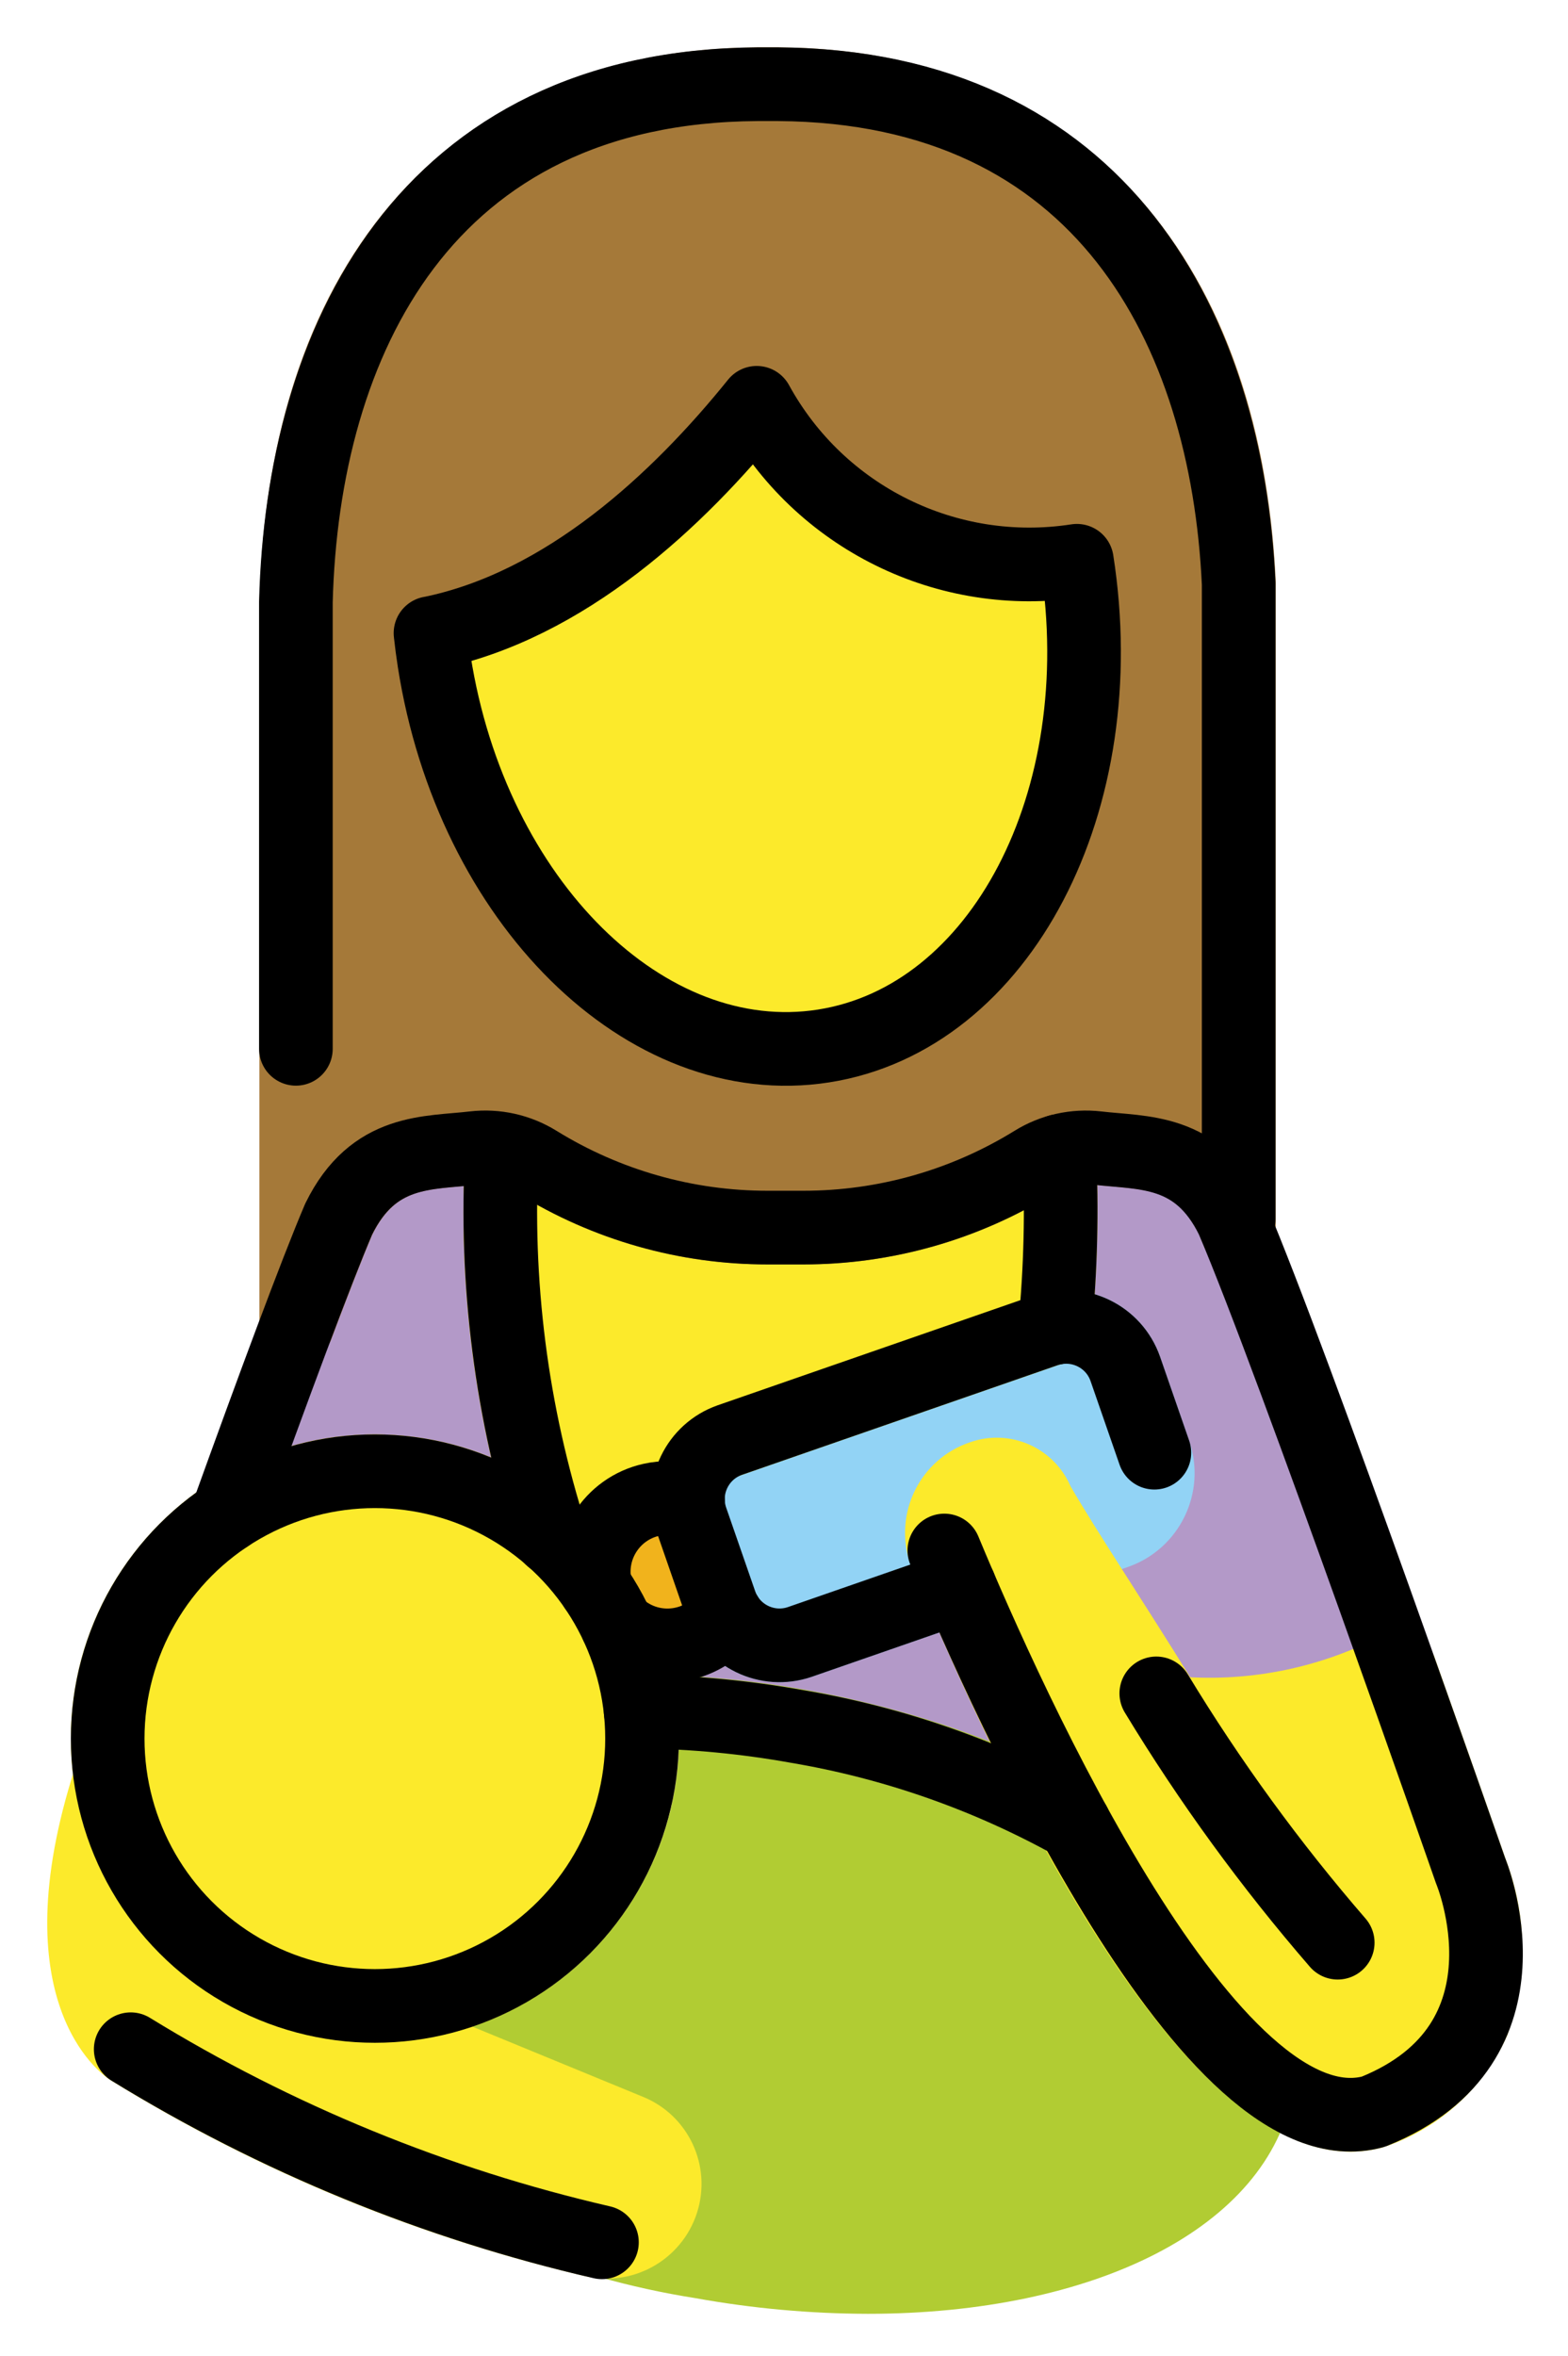 <svg xmlns="http://www.w3.org/2000/svg" role="img" viewBox="15.15 5.02 42.59 63.96"><title>1F469-200D-1F37C.svg</title><g id="color"><path fill="#B399C8" d="M41.009,54.004H28.746c-0.251,0-0.492-0.094-0.676-0.264l-7.431-6.834 c-0.297-0.273-0.401-0.697-0.264-1.076c1.478-4.095,2.505-6.824,3.055-8.111c0.718-1.56,2.301-2.539,4.018-2.484 c0.156-0.014,0.31-0.026,0.461-0.045c0.821-0.093,1.649,0.091,2.353,0.523c1.714,1.071,3.696,1.636,5.717,1.63 h0.996c2.025-0.014,4.008-0.578,5.738-1.631c0.705-0.431,1.533-0.615,2.353-0.522 c0.15,0.018,0.305,0.031,0.46,0.045c1.699-0.06,3.271,0.899,3.996,2.437c1.014,2.368,3.119,8.196,4.712,12.678 c0.185,0.52-0.087,1.092-0.608,1.277c-0.049,0.017-0.099,0.031-0.149,0.04l-12.283,2.32 C41.134,53.998,41.071,54.004,41.009,54.004z"/><path fill="#B1CC33" d="M36.978,50.883c-1.179-0.208-2.371-0.338-3.567-0.389c0.949,4.452-1.892,8.83-6.344,9.778 c-2.089,0.445-4.268,0.062-6.08-1.069c0.666,1.659,1.791,3.094,3.244,4.135c2.899,2.112,6.259,3.504,9.802,4.064 c1.546,0.279,3.114,0.422,4.686,0.426c6.14,0,10.884-2.328,11.549-6.054C51.092,57.143,45.254,52.359,36.978,50.883 z"/><path fill="#92D3F5" d="M36.323,50.684c-1.149-0-2.172-0.727-2.55-1.812l-0.79-2.275 c-0.486-1.406,0.258-2.94,1.662-3.431l8.583-2.979c1.406-0.488,2.941,0.256,3.431,1.661l0.79,2.277 c0.486,1.406-0.257,2.94-1.662,3.43l-8.583,2.98C36.921,50.633,36.623,50.684,36.323,50.684z"/><circle cx="33.278" cy="47.683" r="2" fill="#F1B31C"/></g><g id="skin" fill="#FCEA2B"><path d="M25.332 60.471c-4.56 0-8.257-3.697-8.257-8.257s3.697-8.257 8.257-8.257c4.56 0 8.257 3.697 8.257 8.257 0 0 0 0 0 0C33.584 56.772 29.89 60.465 25.332 60.471zM56.039 55.471c0 0-.842-2.415-1.942-5.509-.016-.03-.034-.06-.053-.088-.01-.033-.022-.066-.036-.098-.018-.029-.047-.045-.067-.072-.039-.052-.084-.1-.133-.144-.048-.044-.101-.082-.157-.115-.052-.03-.106-.055-.163-.075-.062-.023-.127-.04-.192-.049-.06-.008-.12-.011-.18-.008-.068.002-.135.012-.201.029-.032.003-.064.007-.095.014-.03.016-.06.034-.088.053-.033.01-.066.022-.098.036-1.592.815-3.37 1.196-5.156 1.104-1.247-2.023-2.547-3.968-3.251-5.187-.455-1.051-1.645-1.572-2.726-1.193-1.357.455-2.088 1.924-1.633 3.281.02.059.042.117.066.175 3.069 7.354 7.545 15.802 11.905 15.802.295 0 .589-.04.874-.117.018-.005.031-.019.049-.025.02-.007.04-.004.06-.012 1.46-.508 2.644-1.599 3.27-3.013C56.651 58.709 56.632 57.009 56.039 55.471z"/><path d="M32.612 61.937l-8.995-3.699c-.018-.008-.038-.004-.056-.011-.013-.005-.023-.015-.036-.019-2.322-.705-4.03-2.685-4.385-5.086-.011-.041-.025-.08-.042-.119-.017-.077-.043-.151-.078-.222-.036-.057-.077-.11-.124-.158-.084-.122-.206-.213-.347-.259-.028-.018-.058-.035-.088-.05-.006-.002-.013 0-.019-.002-.078-.019-.158-.028-.238-.027-.055-.007-.11-.009-.165-.007-.011.001-.021-.003-.031-.001-.051.013-.1.031-.148.053-.065.016-.127.038-.188.067-.103.074-.201.155-.292.244-.046.063-.084.13-.114.202-.024.037-.046.075-.065.115-.006.018-.009.033-.015.051l-.003.01c-2.025 6.29.658 8.263.95 8.454 3.969 2.453 8.308 4.249 12.85 5.317 1.321.342 2.68-.406 3.099-1.705C34.491 63.81 33.85 62.438 32.612 61.937zM26.843 22.207c.028.254.061.51.101.766 1.02 6.52 5.755 11.194 10.575 10.44S45.42 26.762 44.4 20.242c-3.512.544-6.989-1.171-8.696-4.288-2.131 2.643-5.195 5.506-8.852 6.253M35.302 45.055l8.581-2.978c.035-.012.07-.022.106-.028.028-.005.048-.023.075-.03.123-.036.238-.092.342-.167.055-.044.105-.093.15-.148.036-.04.069-.082.098-.127.033-.059.06-.121.08-.185.022-.055.038-.113.049-.171.003-.021.015-.037.017-.059.16-1.647.2-3.303.119-4.956-.025-.069-.037-.142-.036-.216-.013-.029-.028-.058-.045-.086-.051-.12-.122-.231-.211-.327-.041-.04-.085-.077-.132-.11-.054-.04-.113-.074-.174-.102-.118-.049-.243-.078-.37-.085-.031-.001-.059-.015-.09-.013-.035.007-.069.016-.102.027-.038.001-.075.003-.113.008-.328.094-.642.232-.934.409-1.73 1.053-3.713 1.617-5.738 1.631H35.979c-2.021.006-4.003-.559-5.717-1.63-.396-.243-.834-.41-1.292-.491-.451-.077-.896.167-1.072.59-.008.016-.012.033-.019.049-.028.055-.05.112-.067.171-.005.026.004.05.002.076-.011.033-.019.066-.026.1-.216 3.697.261 7.402 1.407 10.923L35.302 45.055z"/></g><g id="hair"><path fill="#A57939" d="M49.803,20.823c-0.419-9.035-5.466-14.462-13.507-14.517h-0.581 c-8.227,0.056-13.282,5.674-13.52,15.056v19.709c0,0.007,0.004,0.012,0.004,0.019 c0.006,0.079,0.022,0.157,0.047,0.232c0.008,0.051,0.02,0.1,0.035,0.149c0.03,0.055,0.065,0.107,0.104,0.155 c0.032,0.057,0.07,0.11,0.113,0.159c0.039,0.03,0.079,0.058,0.122,0.082c0.063,0.051,0.133,0.095,0.206,0.129 c0.006,0.002,0.01,0.008,0.016,0.01c0.226,0.088,0.477,0.086,0.701-0.006c0.035-0.014,0.068-0.03,0.101-0.049 c0.072-0.037,0.139-0.082,0.2-0.135c0.03-0.024,0.058-0.05,0.084-0.078c0.058-0.065,0.107-0.138,0.145-0.216 c0.015-0.028,0.034-0.052,0.046-0.082c0.003-0.007,0.008-0.011,0.01-0.018c0.499-1.324,0.885-2.307,1.125-2.872 c0.573-1.169,1.289-1.23,2.373-1.325c0.178-0.016,0.352-0.03,0.523-0.051c0.376-0.043,0.756,0.044,1.076,0.245 c2.035,1.264,4.385,1.93,6.78,1.922h0.953c2.402,0.006,4.758-0.66,6.801-1.923 c0.321-0.201,0.7-0.287,1.076-0.244c0.171,0.02,0.346,0.035,0.523,0.051c1.084,0.095,1.8,0.156,2.351,1.273 l0.165,0.398l0.003,0.005c0.051,0.122,0.125,0.232,0.218,0.325c0.008,0.008,0.02,0.011,0.028,0.019 c0.183,0.17,0.422,0.266,0.672,0.271l0.004,0.001c0.126-0.026,0.252-0.051,0.379-0.074l0.005-0.003 c0.121-0.05,0.232-0.124,0.325-0.217c0.021-0.028,0.04-0.056,0.058-0.086c0.063-0.07,0.115-0.149,0.156-0.233 c0.05-0.121,0.076-0.251,0.077-0.382l0.001-0.004L49.803,20.823z M37.52,33.414 c-4.82,0.754-9.555-3.92-10.575-10.44c-0.04-0.257-0.074-0.512-0.101-0.766l0.009-0.001 c3.658-0.746,6.721-3.61,8.852-6.253c1.707,3.118,5.183,4.832,8.696,4.288 C45.42,26.762,42.34,32.66,37.52,33.414z"/></g><g id="line" fill="none" stroke="#000" stroke-linecap="round" stroke-linejoin="round" stroke-width="2"><path d="M26.843,22.207 c0.028,0.254,0.061,0.51,0.101,0.766c1.02,6.52,5.755,11.194,10.575,10.44S45.42,26.762,44.4,20.242 c-3.512,0.544-6.989-1.171-8.696-4.288c-2.131,2.643-5.195,5.506-8.852,6.253z"/><path d="M48.795 38.111V20.869c-.32-6.908-3.699-13.503-12.508-13.563h-.574c-9.018.061-12.346 6.972-12.526 14.056V33.49M43.805 41.066c.155-1.595.194-3.2.117-4.801M28.785 36.265c-.201 3.557.255 7.12 1.345 10.512"/><path d="M21.315,46.17 c1.232-3.416,2.414-6.607,3.034-8.059c0.944-1.924,2.432-1.78,3.676-1.928c0.598-0.069,1.202,0.066,1.715,0.383 c1.881,1.162,4.048,1.778,6.259,1.777h0.975c2.211,0,4.378-0.615,6.259-1.777 c0.512-0.317,1.117-0.451,1.715-0.383c1.244,0.148,2.733,0.004,3.676,1.928c1.65,3.86,6.47,17.688,6.47,17.688 s1.966,4.681-2.619,6.534l-0.026,0.01c-4.399,1.191-9.874-10.963-11.649-15.235"/><circle cx="25.332" cy="52.214" r="7.257"/><path d="M18.7 60.646c3.955 2.429 8.278 4.199 12.8 5.241M41.214 48.084L36.876 49.59c-.884.304-1.849-.163-2.158-1.046l-.79-2.276c-.304-.884.163-1.849 1.046-2.158l8.583-2.979c.884-.304 1.849.163 2.158 1.046l.79 2.276M32.552 51.481c1.425.017 2.847.152 4.25.404 2.641.446 5.186 1.339 7.526 2.641M46.557 50.987c1.449 2.39 3.098 4.654 4.928 6.767"/><path d="M31.326 48.122c-.241-1.079.437-2.149 1.516-2.39.329-.074.672-.063.996.031M34.88 48.881c-.661.885-1.915 1.066-2.799.404-.06-.045-.118-.093-.173-.145"/></g></svg>